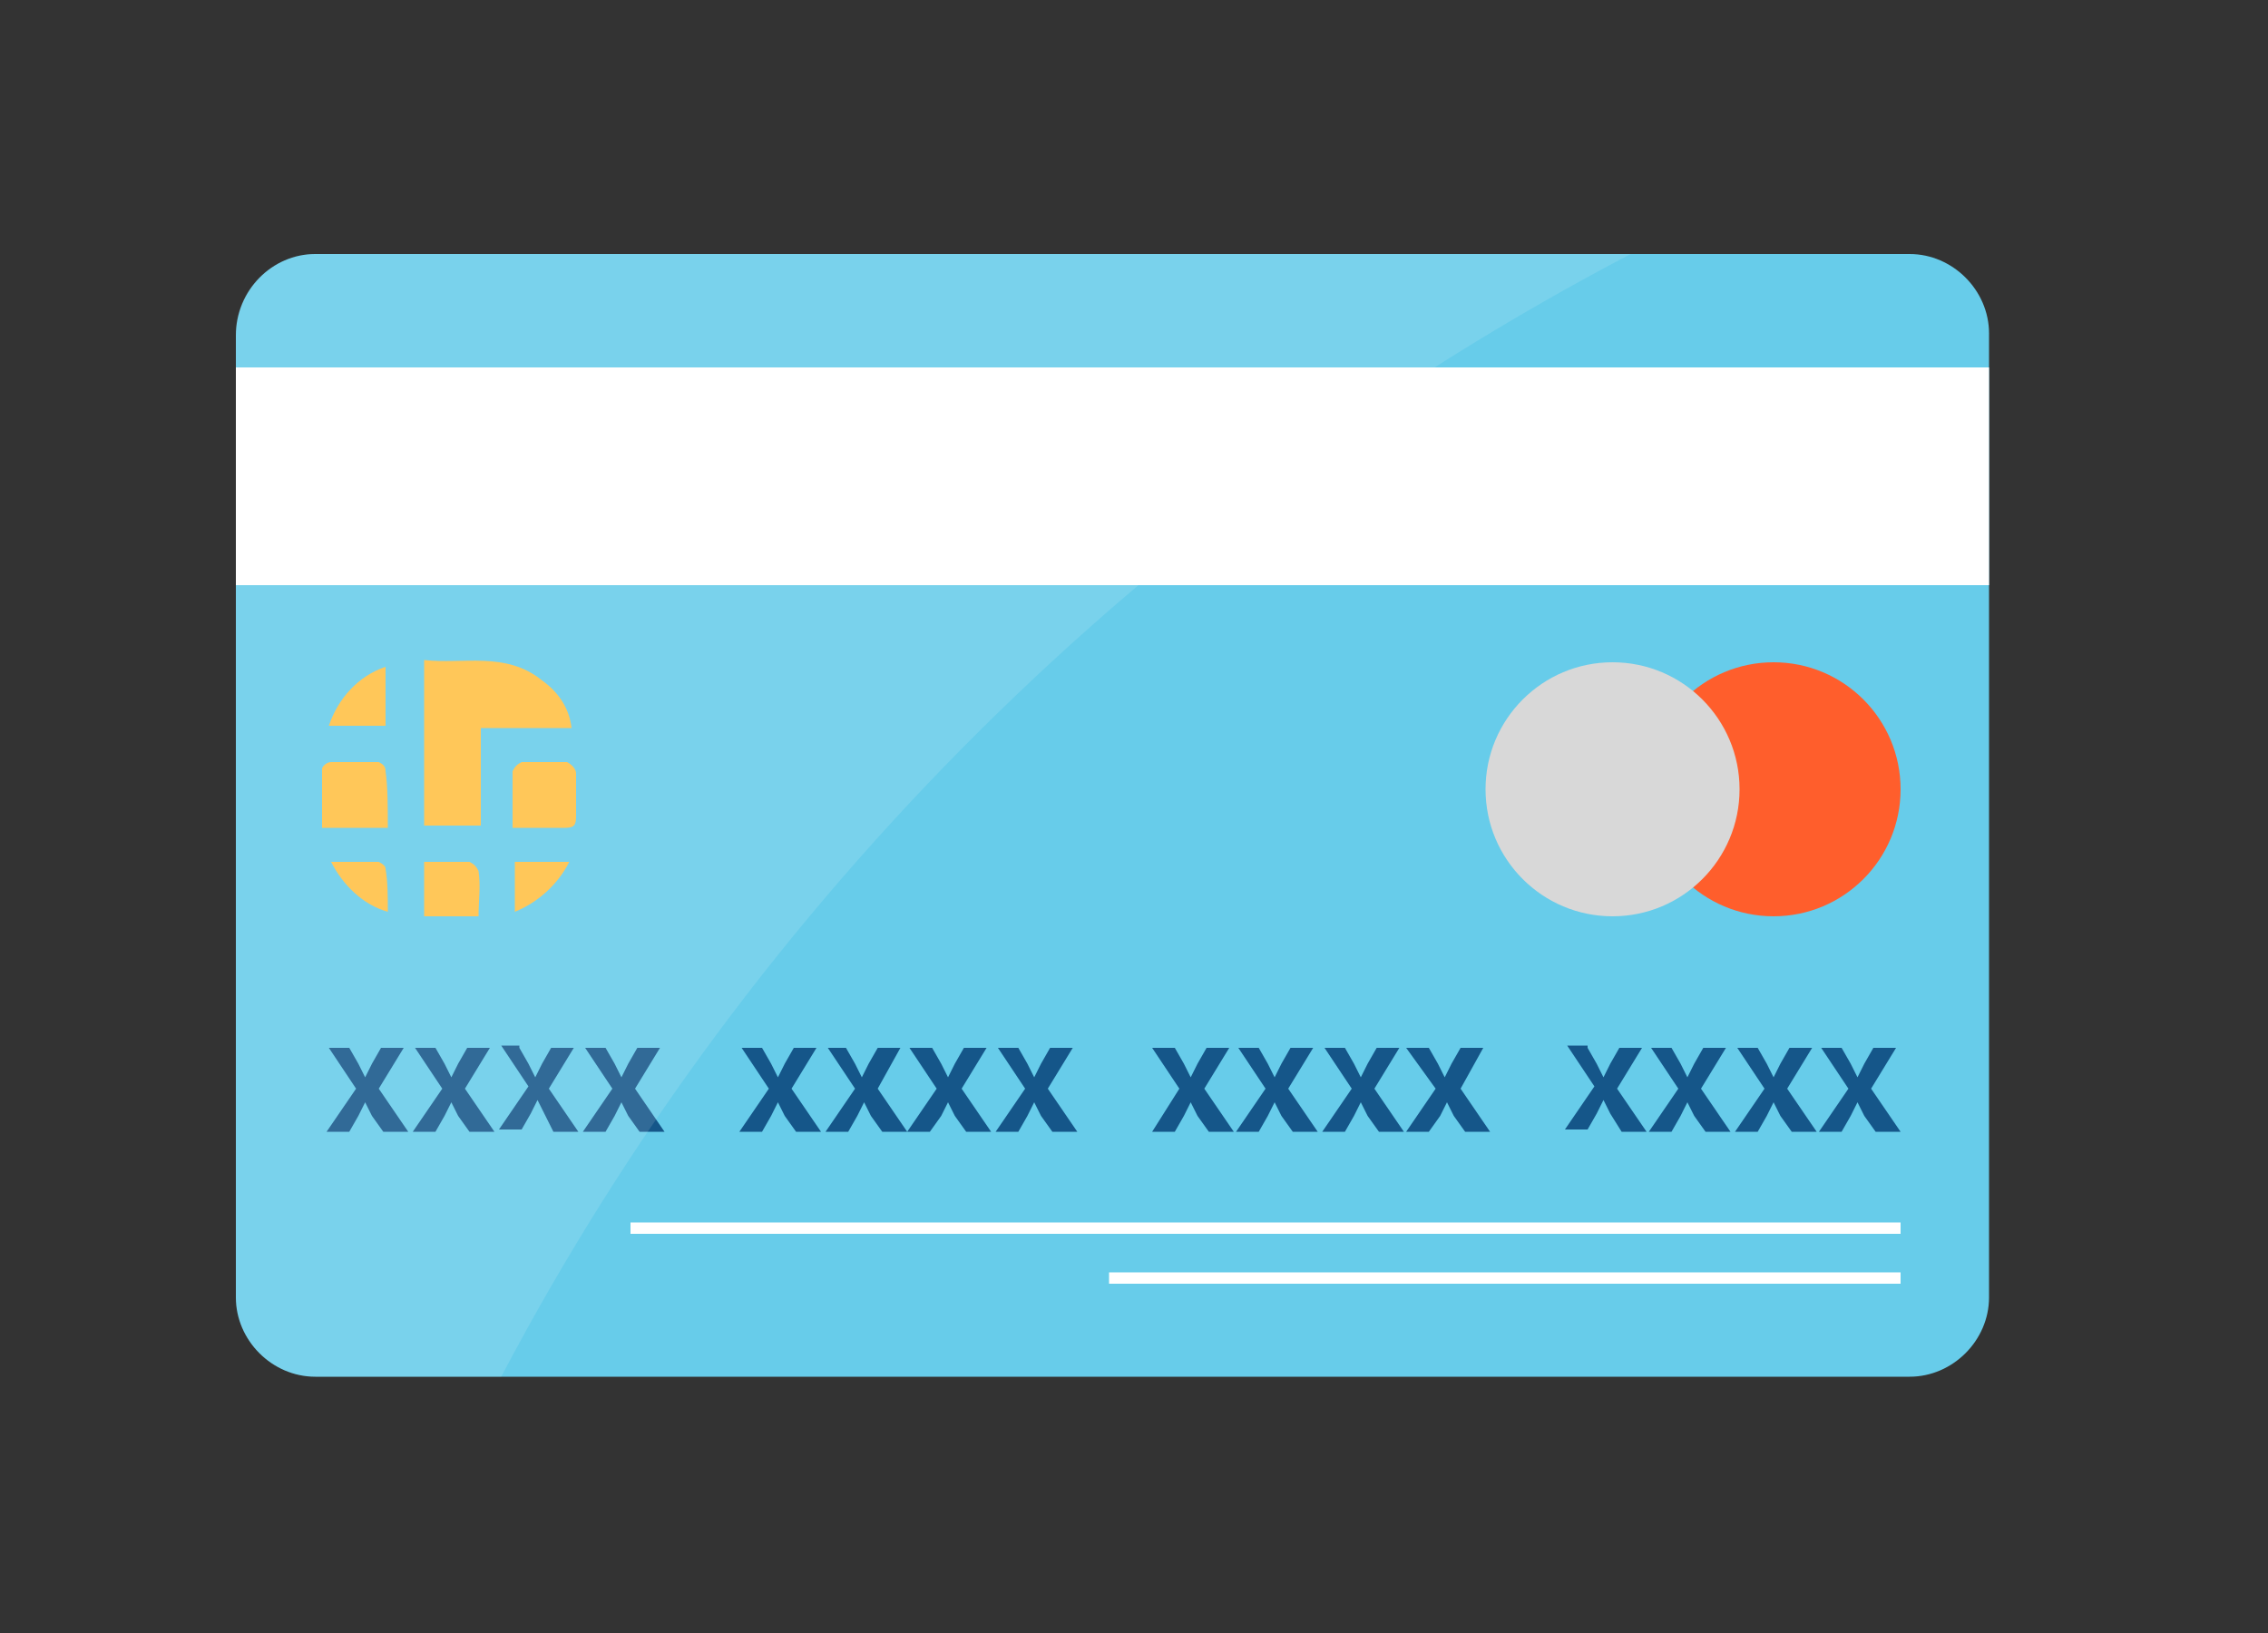 <?xml version="1.0" encoding="utf-8"?>
<!-- Generator: Adobe Illustrator 21.0.2, SVG Export Plug-In . SVG Version: 6.00 Build 0)  -->
<svg version="1.1" id="Layer_1" xmlns="http://www.w3.org/2000/svg" xmlns:xlink="http://www.w3.org/1999/xlink" x="0px" y="0px"
	 viewBox="0 0 100 72" style="enable-background:new 0 0 100 72;" xml:space="preserve">
<rect x="0" y="0" width="100" height="72" fill="#333333" stroke="none"/>
<style type="text/css">
	.st0{fill:#67CCEA;}
	.st1{enable-background:new    ;}
	.st2{fill:#155689;}
	.st3{fill:#FFFFFF;}
	.st4{fill:#FF5E2C;}
	.st5{fill:#D8D8D8;}
	.st6{fill:#FFC043;}
	.st7{opacity:0.12;fill:#FFFFFF;enable-background:new    ;}
</style>
<title>Untitled-3</title>
<path class="st0" d="M13.9,11.2h70.3c1.9,0,3.5,1.6,3.5,3.5v42.5c0,1.9-1.6,3.5-3.5,3.5H13.9c-1.9,0-3.5-1.6-3.5-3.5V14.8
	C10.4,12.8,12,11.2,13.9,11.2z"/>
<g class="st1">
	<path class="st2" d="M15.4,46.2l0.4,0.7c0.1,0.2,0.2,0.4,0.3,0.6h0c0.1-0.2,0.2-0.4,0.3-0.6l0.4-0.7h1L16.7,48l1.3,1.9h-1.1
		l-0.5-0.7c-0.1-0.2-0.2-0.4-0.3-0.6h0c-0.1,0.2-0.2,0.4-0.3,0.6l-0.4,0.7h-1l1.3-1.9l-1.2-1.8H15.4z"/>
	<path class="st2" d="M19.2,46.2l0.4,0.7c0.1,0.2,0.2,0.4,0.3,0.6h0c0.1-0.2,0.2-0.4,0.3-0.6l0.4-0.7h1L20.5,48l1.3,1.9h-1.1
		l-0.5-0.7c-0.1-0.2-0.2-0.4-0.3-0.6h0c-0.1,0.2-0.2,0.4-0.3,0.6l-0.4,0.7h-1l1.3-1.9l-1.2-1.8H19.2z"/>
	<path class="st2" d="M22.9,46.2l0.4,0.7c0.1,0.2,0.2,0.4,0.3,0.6h0c0.1-0.2,0.2-0.4,0.3-0.6l0.4-0.7h1L24.2,48l1.3,1.9h-1.1
		L24,49.1c-0.1-0.2-0.2-0.4-0.3-0.6h0c-0.1,0.2-0.2,0.4-0.3,0.6l-0.4,0.7h-1l1.3-1.9l-1.2-1.8H22.9z"/>
	<path class="st2" d="M26.7,46.2l0.4,0.7c0.1,0.2,0.2,0.4,0.3,0.6h0c0.1-0.2,0.2-0.4,0.3-0.6l0.4-0.7h1L28,48l1.3,1.9h-1.1l-0.5-0.7
		c-0.1-0.2-0.2-0.4-0.3-0.6h0c-0.1,0.2-0.2,0.4-0.3,0.6l-0.4,0.7h-1l1.3-1.9l-1.2-1.8H26.7z"/>
	<path class="st2" d="M33.6,46.2l0.4,0.7c0.1,0.2,0.2,0.4,0.3,0.6h0c0.1-0.2,0.2-0.4,0.3-0.6l0.4-0.7h1L34.9,48l1.3,1.9h-1.1
		l-0.5-0.7c-0.1-0.2-0.2-0.4-0.3-0.6h0c-0.1,0.2-0.2,0.4-0.3,0.6l-0.4,0.7h-1l1.3-1.9l-1.2-1.8H33.6z"/>
	<path class="st2" d="M37.3,46.2l0.4,0.7c0.1,0.2,0.2,0.4,0.3,0.6h0c0.1-0.2,0.2-0.4,0.3-0.6l0.4-0.7h1L38.7,48l1.3,1.9h-1.1
		l-0.5-0.7c-0.1-0.2-0.2-0.4-0.3-0.6h0c-0.1,0.2-0.2,0.4-0.3,0.6l-0.4,0.7h-1l1.3-1.9l-1.2-1.8H37.3z"/>
	<path class="st2" d="M41.1,46.2l0.4,0.7c0.1,0.2,0.2,0.4,0.3,0.6h0c0.1-0.2,0.2-0.4,0.3-0.6l0.4-0.7h1L42.4,48l1.3,1.9h-1.1
		l-0.5-0.7c-0.1-0.2-0.2-0.4-0.3-0.6h0c-0.1,0.2-0.2,0.4-0.3,0.6L41,49.9h-1l1.3-1.9l-1.2-1.8H41.1z"/>
	<path class="st2" d="M44.9,46.2l0.4,0.7c0.1,0.2,0.2,0.4,0.3,0.6h0c0.1-0.2,0.2-0.4,0.3-0.6l0.4-0.7h1L46.2,48l1.3,1.9h-1.1
		l-0.5-0.7c-0.1-0.2-0.2-0.4-0.3-0.6h0c-0.1,0.2-0.2,0.4-0.3,0.6l-0.4,0.7h-1l1.3-1.9l-1.2-1.8H44.9z"/>
	<path class="st2" d="M51.8,46.2l0.4,0.7c0.1,0.2,0.2,0.4,0.3,0.6h0c0.1-0.2,0.2-0.4,0.3-0.6l0.4-0.7h1L53.1,48l1.3,1.9h-1.1
		l-0.5-0.7c-0.1-0.2-0.2-0.4-0.3-0.6h0c-0.1,0.2-0.2,0.4-0.3,0.6l-0.4,0.7h-1L52,48l-1.2-1.8H51.8z"/>
	<path class="st2" d="M55.5,46.2l0.4,0.7c0.1,0.2,0.2,0.4,0.3,0.6h0c0.1-0.2,0.2-0.4,0.3-0.6l0.4-0.7h1L56.8,48l1.3,1.9H57l-0.5-0.7
		c-0.1-0.2-0.2-0.4-0.3-0.6h0c-0.1,0.2-0.2,0.4-0.3,0.6l-0.4,0.7h-1l1.3-1.9l-1.2-1.8H55.5z"/>
	<path class="st2" d="M59.3,46.2l0.4,0.7c0.1,0.2,0.2,0.4,0.3,0.6h0c0.1-0.2,0.2-0.4,0.3-0.6l0.4-0.7h1L60.6,48l1.3,1.9h-1.1
		l-0.5-0.7c-0.1-0.2-0.2-0.4-0.3-0.6h0c-0.1,0.2-0.2,0.4-0.3,0.6l-0.4,0.7h-1l1.3-1.9l-1.2-1.8H59.3z"/>
	<path class="st2" d="M63,46.2l0.4,0.7c0.1,0.2,0.2,0.4,0.3,0.6h0c0.1-0.2,0.2-0.4,0.3-0.6l0.4-0.7h1L64.4,48l1.3,1.9h-1.1l-0.5-0.7
		c-0.1-0.2-0.2-0.4-0.3-0.6h0c-0.1,0.2-0.2,0.4-0.3,0.6L63,49.9h-1l1.3-1.9L62,46.2H63z"/>
	<path class="st2" d="M70,46.2l0.4,0.7c0.1,0.2,0.2,0.4,0.3,0.6h0c0.1-0.2,0.2-0.4,0.3-0.6l0.4-0.7h1L71.3,48l1.3,1.9h-1.1L71,49.1
		c-0.1-0.2-0.2-0.4-0.3-0.6h0c-0.1,0.2-0.2,0.4-0.3,0.6l-0.4,0.7h-1l1.3-1.9l-1.2-1.8H70z"/>
	<path class="st2" d="M73.7,46.2l0.4,0.7c0.1,0.2,0.2,0.4,0.3,0.6h0c0.1-0.2,0.2-0.4,0.3-0.6l0.4-0.7h1L75,48l1.3,1.9h-1.1l-0.5-0.7
		c-0.1-0.2-0.2-0.4-0.3-0.6h0c-0.1,0.2-0.2,0.4-0.3,0.6l-0.4,0.7h-1l1.3-1.9l-1.2-1.8H73.7z"/>
	<path class="st2" d="M77.5,46.2l0.4,0.7c0.1,0.2,0.2,0.4,0.3,0.6h0c0.1-0.2,0.2-0.4,0.3-0.6l0.4-0.7h1L78.8,48l1.3,1.9H79l-0.5-0.7
		c-0.1-0.2-0.2-0.4-0.3-0.6h0c-0.1,0.2-0.2,0.4-0.3,0.6l-0.4,0.7h-1l1.3-1.9l-1.2-1.8H77.5z"/>
	<path class="st2" d="M81.2,46.2l0.4,0.7c0.1,0.2,0.2,0.4,0.3,0.6h0c0.1-0.2,0.2-0.4,0.3-0.6l0.4-0.7h1L82.5,48l1.3,1.9h-1.1
		l-0.5-0.7c-0.1-0.2-0.2-0.4-0.3-0.6h0c-0.1,0.2-0.2,0.4-0.3,0.6l-0.4,0.7h-1l1.3-1.9l-1.2-1.8H81.2z"/>
</g>
<rect x="27.8" y="53.9" class="st3" width="56" height="0.5"/>
<rect x="10.4" y="16.2" class="st3" width="77.3" height="9.6"/>
<rect x="48.9" y="56.1" class="st3" width="34.9" height="0.5"/>
<circle class="st4" cx="78.2" cy="34.8" r="5.6"/>
<circle class="st5" cx="71.1" cy="34.8" r="5.6"/>
<g>
	<g>
		<path class="st6" d="M25.2,32.1h-4v4.3h-2.5v-7.3c1.7,0.2,3.6-0.4,5.2,0.9C24.6,30.5,25.1,31.2,25.2,32.1z"/>
		<path class="st6" d="M17.1,36.5h-2.9v-2.6c0-0.1,0.2-0.3,0.4-0.3h2.1c0.2,0.1,0.3,0.2,0.3,0.4C17.1,34.7,17.1,35.6,17.1,36.5z"/>
		<path class="st6" d="M22.6,36.5V34c0.1-0.2,0.2-0.3,0.4-0.4c0.7,0,1.4,0,2,0c0.2,0.1,0.4,0.3,0.4,0.5c0,0.6,0,1.3,0,1.9
			c0,0.4-0.1,0.5-0.5,0.5H22.6z"/>
		<path class="st6" d="M21.1,40.4h-2.4V38h2c0.2,0.1,0.3,0.2,0.4,0.4C21.2,39.1,21.1,39.7,21.1,40.4z"/>
		<path class="st6" d="M14.5,32c0.4-1.2,1.3-2.2,2.5-2.6V32H14.5z"/>
		<path class="st6" d="M17.1,40.2c-1.1-0.3-2-1.2-2.5-2.2h2.1c0.2,0.1,0.3,0.2,0.3,0.3C17.1,38.9,17.1,39.5,17.1,40.2z"/>
		<path class="st6" d="M25.1,38c-0.5,1-1.4,1.8-2.4,2.2V38H25.1z"/>
	</g>
</g>
<path class="st7" d="M71.9,11.2h-58c-1.9,0-3.5,1.6-3.5,3.5v42.5c0,1.9,1.6,3.5,3.5,3.5h8.2C33.2,39.6,50.7,22.3,71.9,11.2z"/>
</svg>
